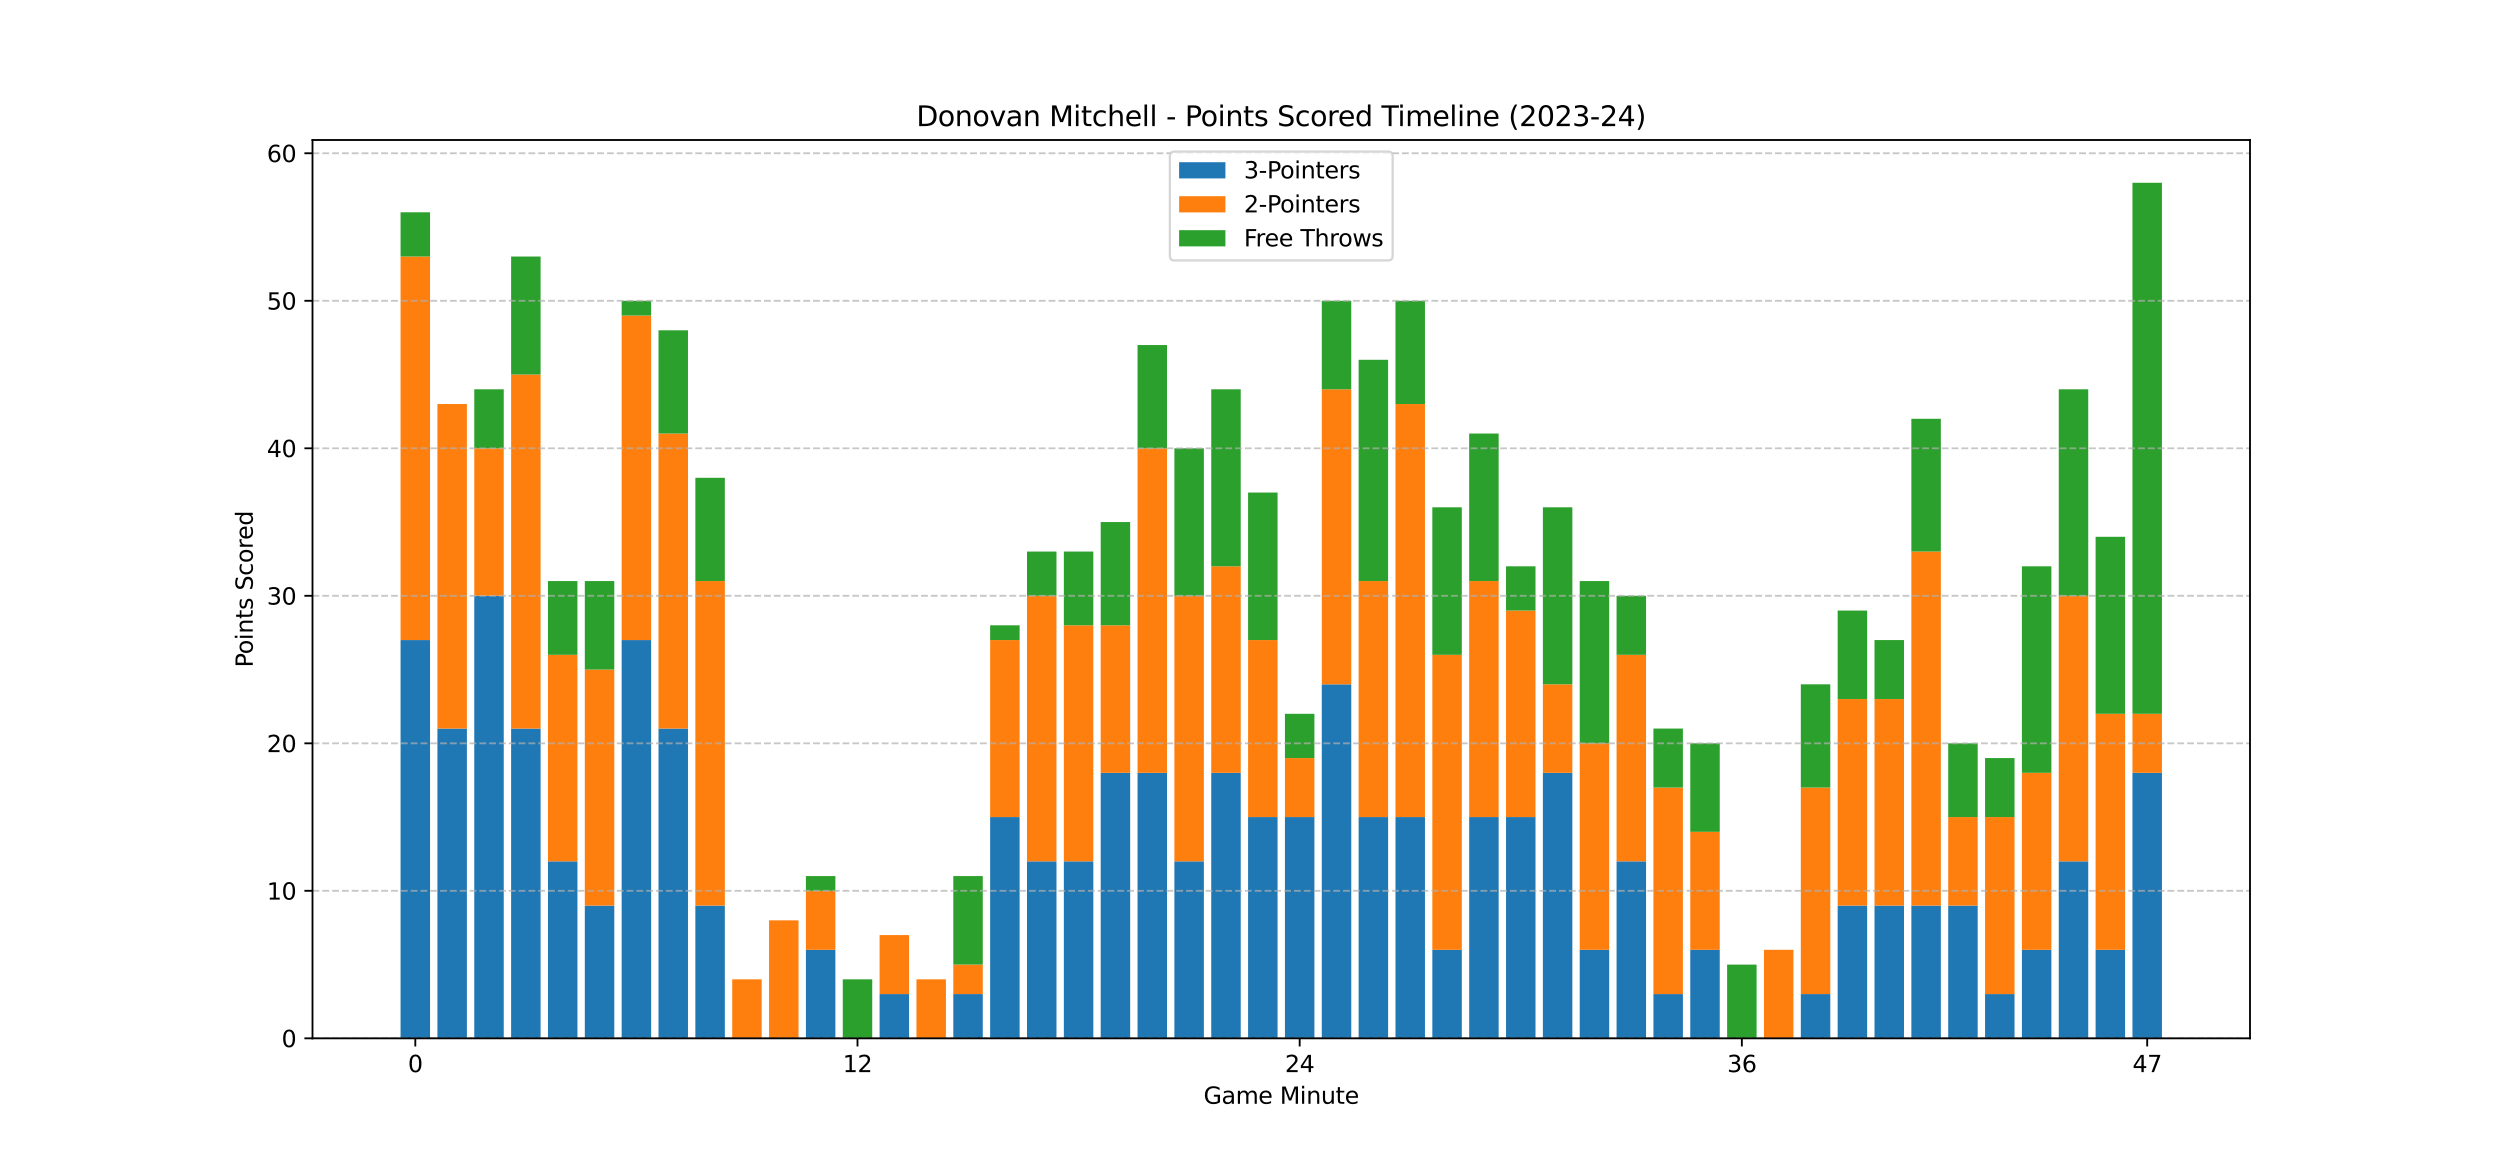 <?xml version="1.0" encoding="utf-8" standalone="no"?>
<!DOCTYPE svg PUBLIC "-//W3C//DTD SVG 1.1//EN"
  "http://www.w3.org/Graphics/SVG/1.1/DTD/svg11.dtd">
<svg xmlns:xlink="http://www.w3.org/1999/xlink" width="1080pt" height="504pt" viewBox="0 0 1080 504" xmlns="http://www.w3.org/2000/svg" version="1.1">
 <defs>
  <style type="text/css">*{stroke-linejoin: round; stroke-linecap: butt}</style>
 </defs>
 <g id="figure_1">
  <g id="patch_1">
   <path d="M 0 504 
L 1080 504 
L 1080 0 
L 0 0 
z
" style="fill: #ffffff"/>
  </g>
  <g id="axes_1">
   <g id="patch_2">
    <path d="M 135 448.56 
L 972 448.56 
L 972 60.48 
L 135 60.48 
z
" style="fill: #ffffff"/>
   </g>
   <g id="patch_3">
    <path d="M 173.045 448.56 
L 185.78 448.56 
L 185.78 276.505 
L 173.045 276.505 
z
" clip-path="url(#p6c006fe35d)" style="fill: #1f77b4"/>
   </g>
   <g id="patch_4">
    <path d="M 188.964 448.56 
L 201.699 448.56 
L 201.699 314.739 
L 188.964 314.739 
z
" clip-path="url(#p6c006fe35d)" style="fill: #1f77b4"/>
   </g>
   <g id="patch_5">
    <path d="M 204.883 448.56 
L 217.618 448.56 
L 217.618 257.388 
L 204.883 257.388 
z
" clip-path="url(#p6c006fe35d)" style="fill: #1f77b4"/>
   </g>
   <g id="patch_6">
    <path d="M 220.801 448.56 
L 233.536 448.56 
L 233.536 314.739 
L 220.801 314.739 
z
" clip-path="url(#p6c006fe35d)" style="fill: #1f77b4"/>
   </g>
   <g id="patch_7">
    <path d="M 236.72 448.56 
L 249.455 448.56 
L 249.455 372.091 
L 236.72 372.091 
z
" clip-path="url(#p6c006fe35d)" style="fill: #1f77b4"/>
   </g>
   <g id="patch_8">
    <path d="M 252.638 448.56 
L 265.373 448.56 
L 265.373 391.208 
L 252.638 391.208 
z
" clip-path="url(#p6c006fe35d)" style="fill: #1f77b4"/>
   </g>
   <g id="patch_9">
    <path d="M 268.557 448.56 
L 281.292 448.56 
L 281.292 276.505 
L 268.557 276.505 
z
" clip-path="url(#p6c006fe35d)" style="fill: #1f77b4"/>
   </g>
   <g id="patch_10">
    <path d="M 284.476 448.56 
L 297.211 448.56 
L 297.211 314.739 
L 284.476 314.739 
z
" clip-path="url(#p6c006fe35d)" style="fill: #1f77b4"/>
   </g>
   <g id="patch_11">
    <path d="M 300.394 448.56 
L 313.129 448.56 
L 313.129 391.208 
L 300.394 391.208 
z
" clip-path="url(#p6c006fe35d)" style="fill: #1f77b4"/>
   </g>
   <g id="patch_12">
    <path d="M 316.313 448.56 
L 329.048 448.56 
L 329.048 448.56 
L 316.313 448.56 
z
" clip-path="url(#p6c006fe35d)" style="fill: #1f77b4"/>
   </g>
   <g id="patch_13">
    <path d="M 332.231 448.56 
L 344.966 448.56 
L 344.966 448.56 
L 332.231 448.56 
z
" clip-path="url(#p6c006fe35d)" style="fill: #1f77b4"/>
   </g>
   <g id="patch_14">
    <path d="M 348.15 448.56 
L 360.885 448.56 
L 360.885 410.326 
L 348.15 410.326 
z
" clip-path="url(#p6c006fe35d)" style="fill: #1f77b4"/>
   </g>
   <g id="patch_15">
    <path d="M 364.069 448.56 
L 376.804 448.56 
L 376.804 448.56 
L 364.069 448.56 
z
" clip-path="url(#p6c006fe35d)" style="fill: #1f77b4"/>
   </g>
   <g id="patch_16">
    <path d="M 379.987 448.56 
L 392.722 448.56 
L 392.722 429.443 
L 379.987 429.443 
z
" clip-path="url(#p6c006fe35d)" style="fill: #1f77b4"/>
   </g>
   <g id="patch_17">
    <path d="M 395.906 448.56 
L 408.641 448.56 
L 408.641 448.56 
L 395.906 448.56 
z
" clip-path="url(#p6c006fe35d)" style="fill: #1f77b4"/>
   </g>
   <g id="patch_18">
    <path d="M 411.824 448.56 
L 424.559 448.56 
L 424.559 429.443 
L 411.824 429.443 
z
" clip-path="url(#p6c006fe35d)" style="fill: #1f77b4"/>
   </g>
   <g id="patch_19">
    <path d="M 427.743 448.56 
L 440.478 448.56 
L 440.478 352.974 
L 427.743 352.974 
z
" clip-path="url(#p6c006fe35d)" style="fill: #1f77b4"/>
   </g>
   <g id="patch_20">
    <path d="M 443.662 448.56 
L 456.397 448.56 
L 456.397 372.091 
L 443.662 372.091 
z
" clip-path="url(#p6c006fe35d)" style="fill: #1f77b4"/>
   </g>
   <g id="patch_21">
    <path d="M 459.58 448.56 
L 472.315 448.56 
L 472.315 372.091 
L 459.58 372.091 
z
" clip-path="url(#p6c006fe35d)" style="fill: #1f77b4"/>
   </g>
   <g id="patch_22">
    <path d="M 475.499 448.56 
L 488.234 448.56 
L 488.234 333.857 
L 475.499 333.857 
z
" clip-path="url(#p6c006fe35d)" style="fill: #1f77b4"/>
   </g>
   <g id="patch_23">
    <path d="M 491.417 448.56 
L 504.152 448.56 
L 504.152 333.857 
L 491.417 333.857 
z
" clip-path="url(#p6c006fe35d)" style="fill: #1f77b4"/>
   </g>
   <g id="patch_24">
    <path d="M 507.336 448.56 
L 520.071 448.56 
L 520.071 372.091 
L 507.336 372.091 
z
" clip-path="url(#p6c006fe35d)" style="fill: #1f77b4"/>
   </g>
   <g id="patch_25">
    <path d="M 523.255 448.56 
L 535.99 448.56 
L 535.99 333.857 
L 523.255 333.857 
z
" clip-path="url(#p6c006fe35d)" style="fill: #1f77b4"/>
   </g>
   <g id="patch_26">
    <path d="M 539.173 448.56 
L 551.908 448.56 
L 551.908 352.974 
L 539.173 352.974 
z
" clip-path="url(#p6c006fe35d)" style="fill: #1f77b4"/>
   </g>
   <g id="patch_27">
    <path d="M 555.092 448.56 
L 567.827 448.56 
L 567.827 352.974 
L 555.092 352.974 
z
" clip-path="url(#p6c006fe35d)" style="fill: #1f77b4"/>
   </g>
   <g id="patch_28">
    <path d="M 571.01 448.56 
L 583.745 448.56 
L 583.745 295.622 
L 571.01 295.622 
z
" clip-path="url(#p6c006fe35d)" style="fill: #1f77b4"/>
   </g>
   <g id="patch_29">
    <path d="M 586.929 448.56 
L 599.664 448.56 
L 599.664 352.974 
L 586.929 352.974 
z
" clip-path="url(#p6c006fe35d)" style="fill: #1f77b4"/>
   </g>
   <g id="patch_30">
    <path d="M 602.848 448.56 
L 615.583 448.56 
L 615.583 352.974 
L 602.848 352.974 
z
" clip-path="url(#p6c006fe35d)" style="fill: #1f77b4"/>
   </g>
   <g id="patch_31">
    <path d="M 618.766 448.56 
L 631.501 448.56 
L 631.501 410.326 
L 618.766 410.326 
z
" clip-path="url(#p6c006fe35d)" style="fill: #1f77b4"/>
   </g>
   <g id="patch_32">
    <path d="M 634.685 448.56 
L 647.42 448.56 
L 647.42 352.974 
L 634.685 352.974 
z
" clip-path="url(#p6c006fe35d)" style="fill: #1f77b4"/>
   </g>
   <g id="patch_33">
    <path d="M 650.603 448.56 
L 663.338 448.56 
L 663.338 352.974 
L 650.603 352.974 
z
" clip-path="url(#p6c006fe35d)" style="fill: #1f77b4"/>
   </g>
   <g id="patch_34">
    <path d="M 666.522 448.56 
L 679.257 448.56 
L 679.257 333.857 
L 666.522 333.857 
z
" clip-path="url(#p6c006fe35d)" style="fill: #1f77b4"/>
   </g>
   <g id="patch_35">
    <path d="M 682.441 448.56 
L 695.176 448.56 
L 695.176 410.326 
L 682.441 410.326 
z
" clip-path="url(#p6c006fe35d)" style="fill: #1f77b4"/>
   </g>
   <g id="patch_36">
    <path d="M 698.359 448.56 
L 711.094 448.56 
L 711.094 372.091 
L 698.359 372.091 
z
" clip-path="url(#p6c006fe35d)" style="fill: #1f77b4"/>
   </g>
   <g id="patch_37">
    <path d="M 714.278 448.56 
L 727.013 448.56 
L 727.013 429.443 
L 714.278 429.443 
z
" clip-path="url(#p6c006fe35d)" style="fill: #1f77b4"/>
   </g>
   <g id="patch_38">
    <path d="M 730.196 448.56 
L 742.931 448.56 
L 742.931 410.326 
L 730.196 410.326 
z
" clip-path="url(#p6c006fe35d)" style="fill: #1f77b4"/>
   </g>
   <g id="patch_39">
    <path d="M 746.115 448.56 
L 758.85 448.56 
L 758.85 448.56 
L 746.115 448.56 
z
" clip-path="url(#p6c006fe35d)" style="fill: #1f77b4"/>
   </g>
   <g id="patch_40">
    <path d="M 762.034 448.56 
L 774.769 448.56 
L 774.769 448.56 
L 762.034 448.56 
z
" clip-path="url(#p6c006fe35d)" style="fill: #1f77b4"/>
   </g>
   <g id="patch_41">
    <path d="M 777.952 448.56 
L 790.687 448.56 
L 790.687 429.443 
L 777.952 429.443 
z
" clip-path="url(#p6c006fe35d)" style="fill: #1f77b4"/>
   </g>
   <g id="patch_42">
    <path d="M 793.871 448.56 
L 806.606 448.56 
L 806.606 391.208 
L 793.871 391.208 
z
" clip-path="url(#p6c006fe35d)" style="fill: #1f77b4"/>
   </g>
   <g id="patch_43">
    <path d="M 809.789 448.56 
L 822.524 448.56 
L 822.524 391.208 
L 809.789 391.208 
z
" clip-path="url(#p6c006fe35d)" style="fill: #1f77b4"/>
   </g>
   <g id="patch_44">
    <path d="M 825.708 448.56 
L 838.443 448.56 
L 838.443 391.208 
L 825.708 391.208 
z
" clip-path="url(#p6c006fe35d)" style="fill: #1f77b4"/>
   </g>
   <g id="patch_45">
    <path d="M 841.627 448.56 
L 854.362 448.56 
L 854.362 391.208 
L 841.627 391.208 
z
" clip-path="url(#p6c006fe35d)" style="fill: #1f77b4"/>
   </g>
   <g id="patch_46">
    <path d="M 857.545 448.56 
L 870.28 448.56 
L 870.28 429.443 
L 857.545 429.443 
z
" clip-path="url(#p6c006fe35d)" style="fill: #1f77b4"/>
   </g>
   <g id="patch_47">
    <path d="M 873.464 448.56 
L 886.199 448.56 
L 886.199 410.326 
L 873.464 410.326 
z
" clip-path="url(#p6c006fe35d)" style="fill: #1f77b4"/>
   </g>
   <g id="patch_48">
    <path d="M 889.382 448.56 
L 902.117 448.56 
L 902.117 372.091 
L 889.382 372.091 
z
" clip-path="url(#p6c006fe35d)" style="fill: #1f77b4"/>
   </g>
   <g id="patch_49">
    <path d="M 905.301 448.56 
L 918.036 448.56 
L 918.036 410.326 
L 905.301 410.326 
z
" clip-path="url(#p6c006fe35d)" style="fill: #1f77b4"/>
   </g>
   <g id="patch_50">
    <path d="M 921.22 448.56 
L 933.955 448.56 
L 933.955 333.857 
L 921.22 333.857 
z
" clip-path="url(#p6c006fe35d)" style="fill: #1f77b4"/>
   </g>
   <g id="patch_51">
    <path d="M 173.045 276.505 
L 185.78 276.505 
L 185.78 110.822 
L 173.045 110.822 
z
" clip-path="url(#p6c006fe35d)" style="fill: #ff7f0e"/>
   </g>
   <g id="patch_52">
    <path d="M 188.964 314.739 
L 201.699 314.739 
L 201.699 174.546 
L 188.964 174.546 
z
" clip-path="url(#p6c006fe35d)" style="fill: #ff7f0e"/>
   </g>
   <g id="patch_53">
    <path d="M 204.883 257.388 
L 217.618 257.388 
L 217.618 193.663 
L 204.883 193.663 
z
" clip-path="url(#p6c006fe35d)" style="fill: #ff7f0e"/>
   </g>
   <g id="patch_54">
    <path d="M 220.801 314.739 
L 233.536 314.739 
L 233.536 161.801 
L 220.801 161.801 
z
" clip-path="url(#p6c006fe35d)" style="fill: #ff7f0e"/>
   </g>
   <g id="patch_55">
    <path d="M 236.72 372.091 
L 249.455 372.091 
L 249.455 282.877 
L 236.72 282.877 
z
" clip-path="url(#p6c006fe35d)" style="fill: #ff7f0e"/>
   </g>
   <g id="patch_56">
    <path d="M 252.638 391.208 
L 265.373 391.208 
L 265.373 289.25 
L 252.638 289.25 
z
" clip-path="url(#p6c006fe35d)" style="fill: #ff7f0e"/>
   </g>
   <g id="patch_57">
    <path d="M 268.557 276.505 
L 281.292 276.505 
L 281.292 136.312 
L 268.557 136.312 
z
" clip-path="url(#p6c006fe35d)" style="fill: #ff7f0e"/>
   </g>
   <g id="patch_58">
    <path d="M 284.476 314.739 
L 297.211 314.739 
L 297.211 187.291 
L 284.476 187.291 
z
" clip-path="url(#p6c006fe35d)" style="fill: #ff7f0e"/>
   </g>
   <g id="patch_59">
    <path d="M 300.394 391.208 
L 313.129 391.208 
L 313.129 251.015 
L 300.394 251.015 
z
" clip-path="url(#p6c006fe35d)" style="fill: #ff7f0e"/>
   </g>
   <g id="patch_60">
    <path d="M 316.313 448.56 
L 329.048 448.56 
L 329.048 423.07 
L 316.313 423.07 
z
" clip-path="url(#p6c006fe35d)" style="fill: #ff7f0e"/>
   </g>
   <g id="patch_61">
    <path d="M 332.231 448.56 
L 344.966 448.56 
L 344.966 397.581 
L 332.231 397.581 
z
" clip-path="url(#p6c006fe35d)" style="fill: #ff7f0e"/>
   </g>
   <g id="patch_62">
    <path d="M 348.15 410.326 
L 360.885 410.326 
L 360.885 384.836 
L 348.15 384.836 
z
" clip-path="url(#p6c006fe35d)" style="fill: #ff7f0e"/>
   </g>
   <g id="patch_63">
    <path d="M 364.069 448.56 
L 376.804 448.56 
L 376.804 448.56 
L 364.069 448.56 
z
" clip-path="url(#p6c006fe35d)" style="fill: #ff7f0e"/>
   </g>
   <g id="patch_64">
    <path d="M 379.987 429.443 
L 392.722 429.443 
L 392.722 403.953 
L 379.987 403.953 
z
" clip-path="url(#p6c006fe35d)" style="fill: #ff7f0e"/>
   </g>
   <g id="patch_65">
    <path d="M 395.906 448.56 
L 408.641 448.56 
L 408.641 423.07 
L 395.906 423.07 
z
" clip-path="url(#p6c006fe35d)" style="fill: #ff7f0e"/>
   </g>
   <g id="patch_66">
    <path d="M 411.824 429.443 
L 424.559 429.443 
L 424.559 416.698 
L 411.824 416.698 
z
" clip-path="url(#p6c006fe35d)" style="fill: #ff7f0e"/>
   </g>
   <g id="patch_67">
    <path d="M 427.743 352.974 
L 440.478 352.974 
L 440.478 276.505 
L 427.743 276.505 
z
" clip-path="url(#p6c006fe35d)" style="fill: #ff7f0e"/>
   </g>
   <g id="patch_68">
    <path d="M 443.662 372.091 
L 456.397 372.091 
L 456.397 257.388 
L 443.662 257.388 
z
" clip-path="url(#p6c006fe35d)" style="fill: #ff7f0e"/>
   </g>
   <g id="patch_69">
    <path d="M 459.58 372.091 
L 472.315 372.091 
L 472.315 270.132 
L 459.58 270.132 
z
" clip-path="url(#p6c006fe35d)" style="fill: #ff7f0e"/>
   </g>
   <g id="patch_70">
    <path d="M 475.499 333.857 
L 488.234 333.857 
L 488.234 270.132 
L 475.499 270.132 
z
" clip-path="url(#p6c006fe35d)" style="fill: #ff7f0e"/>
   </g>
   <g id="patch_71">
    <path d="M 491.417 333.857 
L 504.152 333.857 
L 504.152 193.663 
L 491.417 193.663 
z
" clip-path="url(#p6c006fe35d)" style="fill: #ff7f0e"/>
   </g>
   <g id="patch_72">
    <path d="M 507.336 372.091 
L 520.071 372.091 
L 520.071 257.388 
L 507.336 257.388 
z
" clip-path="url(#p6c006fe35d)" style="fill: #ff7f0e"/>
   </g>
   <g id="patch_73">
    <path d="M 523.255 333.857 
L 535.99 333.857 
L 535.99 244.643 
L 523.255 244.643 
z
" clip-path="url(#p6c006fe35d)" style="fill: #ff7f0e"/>
   </g>
   <g id="patch_74">
    <path d="M 539.173 352.974 
L 551.908 352.974 
L 551.908 276.505 
L 539.173 276.505 
z
" clip-path="url(#p6c006fe35d)" style="fill: #ff7f0e"/>
   </g>
   <g id="patch_75">
    <path d="M 555.092 352.974 
L 567.827 352.974 
L 567.827 327.484 
L 555.092 327.484 
z
" clip-path="url(#p6c006fe35d)" style="fill: #ff7f0e"/>
   </g>
   <g id="patch_76">
    <path d="M 571.01 295.622 
L 583.745 295.622 
L 583.745 168.174 
L 571.01 168.174 
z
" clip-path="url(#p6c006fe35d)" style="fill: #ff7f0e"/>
   </g>
   <g id="patch_77">
    <path d="M 586.929 352.974 
L 599.664 352.974 
L 599.664 251.015 
L 586.929 251.015 
z
" clip-path="url(#p6c006fe35d)" style="fill: #ff7f0e"/>
   </g>
   <g id="patch_78">
    <path d="M 602.848 352.974 
L 615.583 352.974 
L 615.583 174.546 
L 602.848 174.546 
z
" clip-path="url(#p6c006fe35d)" style="fill: #ff7f0e"/>
   </g>
   <g id="patch_79">
    <path d="M 618.766 410.326 
L 631.501 410.326 
L 631.501 282.877 
L 618.766 282.877 
z
" clip-path="url(#p6c006fe35d)" style="fill: #ff7f0e"/>
   </g>
   <g id="patch_80">
    <path d="M 634.685 352.974 
L 647.42 352.974 
L 647.42 251.015 
L 634.685 251.015 
z
" clip-path="url(#p6c006fe35d)" style="fill: #ff7f0e"/>
   </g>
   <g id="patch_81">
    <path d="M 650.603 352.974 
L 663.338 352.974 
L 663.338 263.76 
L 650.603 263.76 
z
" clip-path="url(#p6c006fe35d)" style="fill: #ff7f0e"/>
   </g>
   <g id="patch_82">
    <path d="M 666.522 333.857 
L 679.257 333.857 
L 679.257 295.622 
L 666.522 295.622 
z
" clip-path="url(#p6c006fe35d)" style="fill: #ff7f0e"/>
   </g>
   <g id="patch_83">
    <path d="M 682.441 410.326 
L 695.176 410.326 
L 695.176 321.112 
L 682.441 321.112 
z
" clip-path="url(#p6c006fe35d)" style="fill: #ff7f0e"/>
   </g>
   <g id="patch_84">
    <path d="M 698.359 372.091 
L 711.094 372.091 
L 711.094 282.877 
L 698.359 282.877 
z
" clip-path="url(#p6c006fe35d)" style="fill: #ff7f0e"/>
   </g>
   <g id="patch_85">
    <path d="M 714.278 429.443 
L 727.013 429.443 
L 727.013 340.229 
L 714.278 340.229 
z
" clip-path="url(#p6c006fe35d)" style="fill: #ff7f0e"/>
   </g>
   <g id="patch_86">
    <path d="M 730.196 410.326 
L 742.931 410.326 
L 742.931 359.346 
L 730.196 359.346 
z
" clip-path="url(#p6c006fe35d)" style="fill: #ff7f0e"/>
   </g>
   <g id="patch_87">
    <path d="M 746.115 448.56 
L 758.85 448.56 
L 758.85 448.56 
L 746.115 448.56 
z
" clip-path="url(#p6c006fe35d)" style="fill: #ff7f0e"/>
   </g>
   <g id="patch_88">
    <path d="M 762.034 448.56 
L 774.769 448.56 
L 774.769 410.326 
L 762.034 410.326 
z
" clip-path="url(#p6c006fe35d)" style="fill: #ff7f0e"/>
   </g>
   <g id="patch_89">
    <path d="M 777.952 429.443 
L 790.687 429.443 
L 790.687 340.229 
L 777.952 340.229 
z
" clip-path="url(#p6c006fe35d)" style="fill: #ff7f0e"/>
   </g>
   <g id="patch_90">
    <path d="M 793.871 391.208 
L 806.606 391.208 
L 806.606 301.994 
L 793.871 301.994 
z
" clip-path="url(#p6c006fe35d)" style="fill: #ff7f0e"/>
   </g>
   <g id="patch_91">
    <path d="M 809.789 391.208 
L 822.524 391.208 
L 822.524 301.994 
L 809.789 301.994 
z
" clip-path="url(#p6c006fe35d)" style="fill: #ff7f0e"/>
   </g>
   <g id="patch_92">
    <path d="M 825.708 391.208 
L 838.443 391.208 
L 838.443 238.27 
L 825.708 238.27 
z
" clip-path="url(#p6c006fe35d)" style="fill: #ff7f0e"/>
   </g>
   <g id="patch_93">
    <path d="M 841.627 391.208 
L 854.362 391.208 
L 854.362 352.974 
L 841.627 352.974 
z
" clip-path="url(#p6c006fe35d)" style="fill: #ff7f0e"/>
   </g>
   <g id="patch_94">
    <path d="M 857.545 429.443 
L 870.28 429.443 
L 870.28 352.974 
L 857.545 352.974 
z
" clip-path="url(#p6c006fe35d)" style="fill: #ff7f0e"/>
   </g>
   <g id="patch_95">
    <path d="M 873.464 410.326 
L 886.199 410.326 
L 886.199 333.857 
L 873.464 333.857 
z
" clip-path="url(#p6c006fe35d)" style="fill: #ff7f0e"/>
   </g>
   <g id="patch_96">
    <path d="M 889.382 372.091 
L 902.117 372.091 
L 902.117 257.388 
L 889.382 257.388 
z
" clip-path="url(#p6c006fe35d)" style="fill: #ff7f0e"/>
   </g>
   <g id="patch_97">
    <path d="M 905.301 410.326 
L 918.036 410.326 
L 918.036 308.367 
L 905.301 308.367 
z
" clip-path="url(#p6c006fe35d)" style="fill: #ff7f0e"/>
   </g>
   <g id="patch_98">
    <path d="M 921.22 333.857 
L 933.955 333.857 
L 933.955 308.367 
L 921.22 308.367 
z
" clip-path="url(#p6c006fe35d)" style="fill: #ff7f0e"/>
   </g>
   <g id="patch_99">
    <path d="M 173.045 110.822 
L 185.78 110.822 
L 185.78 91.705 
L 173.045 91.705 
z
" clip-path="url(#p6c006fe35d)" style="fill: #2ca02c"/>
   </g>
   <g id="patch_100">
    <path d="M 188.964 174.546 
L 201.699 174.546 
L 201.699 174.546 
L 188.964 174.546 
z
" clip-path="url(#p6c006fe35d)" style="fill: #2ca02c"/>
   </g>
   <g id="patch_101">
    <path d="M 204.883 193.663 
L 217.618 193.663 
L 217.618 168.174 
L 204.883 168.174 
z
" clip-path="url(#p6c006fe35d)" style="fill: #2ca02c"/>
   </g>
   <g id="patch_102">
    <path d="M 220.801 161.801 
L 233.536 161.801 
L 233.536 110.822 
L 220.801 110.822 
z
" clip-path="url(#p6c006fe35d)" style="fill: #2ca02c"/>
   </g>
   <g id="patch_103">
    <path d="M 236.72 282.877 
L 249.455 282.877 
L 249.455 251.015 
L 236.72 251.015 
z
" clip-path="url(#p6c006fe35d)" style="fill: #2ca02c"/>
   </g>
   <g id="patch_104">
    <path d="M 252.638 289.25 
L 265.373 289.25 
L 265.373 251.015 
L 252.638 251.015 
z
" clip-path="url(#p6c006fe35d)" style="fill: #2ca02c"/>
   </g>
   <g id="patch_105">
    <path d="M 268.557 136.312 
L 281.292 136.312 
L 281.292 129.939 
L 268.557 129.939 
z
" clip-path="url(#p6c006fe35d)" style="fill: #2ca02c"/>
   </g>
   <g id="patch_106">
    <path d="M 284.476 187.291 
L 297.211 187.291 
L 297.211 142.684 
L 284.476 142.684 
z
" clip-path="url(#p6c006fe35d)" style="fill: #2ca02c"/>
   </g>
   <g id="patch_107">
    <path d="M 300.394 251.015 
L 313.129 251.015 
L 313.129 206.408 
L 300.394 206.408 
z
" clip-path="url(#p6c006fe35d)" style="fill: #2ca02c"/>
   </g>
   <g id="patch_108">
    <path d="M 316.313 423.07 
L 329.048 423.07 
L 329.048 423.07 
L 316.313 423.07 
z
" clip-path="url(#p6c006fe35d)" style="fill: #2ca02c"/>
   </g>
   <g id="patch_109">
    <path d="M 332.231 397.581 
L 344.966 397.581 
L 344.966 397.581 
L 332.231 397.581 
z
" clip-path="url(#p6c006fe35d)" style="fill: #2ca02c"/>
   </g>
   <g id="patch_110">
    <path d="M 348.15 384.836 
L 360.885 384.836 
L 360.885 378.463 
L 348.15 378.463 
z
" clip-path="url(#p6c006fe35d)" style="fill: #2ca02c"/>
   </g>
   <g id="patch_111">
    <path d="M 364.069 448.56 
L 376.804 448.56 
L 376.804 423.07 
L 364.069 423.07 
z
" clip-path="url(#p6c006fe35d)" style="fill: #2ca02c"/>
   </g>
   <g id="patch_112">
    <path d="M 379.987 403.953 
L 392.722 403.953 
L 392.722 403.953 
L 379.987 403.953 
z
" clip-path="url(#p6c006fe35d)" style="fill: #2ca02c"/>
   </g>
   <g id="patch_113">
    <path d="M 395.906 423.07 
L 408.641 423.07 
L 408.641 423.07 
L 395.906 423.07 
z
" clip-path="url(#p6c006fe35d)" style="fill: #2ca02c"/>
   </g>
   <g id="patch_114">
    <path d="M 411.824 416.698 
L 424.559 416.698 
L 424.559 378.463 
L 411.824 378.463 
z
" clip-path="url(#p6c006fe35d)" style="fill: #2ca02c"/>
   </g>
   <g id="patch_115">
    <path d="M 427.743 276.505 
L 440.478 276.505 
L 440.478 270.132 
L 427.743 270.132 
z
" clip-path="url(#p6c006fe35d)" style="fill: #2ca02c"/>
   </g>
   <g id="patch_116">
    <path d="M 443.662 257.388 
L 456.397 257.388 
L 456.397 238.27 
L 443.662 238.27 
z
" clip-path="url(#p6c006fe35d)" style="fill: #2ca02c"/>
   </g>
   <g id="patch_117">
    <path d="M 459.58 270.132 
L 472.315 270.132 
L 472.315 238.27 
L 459.58 238.27 
z
" clip-path="url(#p6c006fe35d)" style="fill: #2ca02c"/>
   </g>
   <g id="patch_118">
    <path d="M 475.499 270.132 
L 488.234 270.132 
L 488.234 225.526 
L 475.499 225.526 
z
" clip-path="url(#p6c006fe35d)" style="fill: #2ca02c"/>
   </g>
   <g id="patch_119">
    <path d="M 491.417 193.663 
L 504.152 193.663 
L 504.152 149.057 
L 491.417 149.057 
z
" clip-path="url(#p6c006fe35d)" style="fill: #2ca02c"/>
   </g>
   <g id="patch_120">
    <path d="M 507.336 257.388 
L 520.071 257.388 
L 520.071 193.663 
L 507.336 193.663 
z
" clip-path="url(#p6c006fe35d)" style="fill: #2ca02c"/>
   </g>
   <g id="patch_121">
    <path d="M 523.255 244.643 
L 535.99 244.643 
L 535.99 168.174 
L 523.255 168.174 
z
" clip-path="url(#p6c006fe35d)" style="fill: #2ca02c"/>
   </g>
   <g id="patch_122">
    <path d="M 539.173 276.505 
L 551.908 276.505 
L 551.908 212.781 
L 539.173 212.781 
z
" clip-path="url(#p6c006fe35d)" style="fill: #2ca02c"/>
   </g>
   <g id="patch_123">
    <path d="M 555.092 327.484 
L 567.827 327.484 
L 567.827 308.367 
L 555.092 308.367 
z
" clip-path="url(#p6c006fe35d)" style="fill: #2ca02c"/>
   </g>
   <g id="patch_124">
    <path d="M 571.01 168.174 
L 583.745 168.174 
L 583.745 129.939 
L 571.01 129.939 
z
" clip-path="url(#p6c006fe35d)" style="fill: #2ca02c"/>
   </g>
   <g id="patch_125">
    <path d="M 586.929 251.015 
L 599.664 251.015 
L 599.664 155.429 
L 586.929 155.429 
z
" clip-path="url(#p6c006fe35d)" style="fill: #2ca02c"/>
   </g>
   <g id="patch_126">
    <path d="M 602.848 174.546 
L 615.583 174.546 
L 615.583 129.939 
L 602.848 129.939 
z
" clip-path="url(#p6c006fe35d)" style="fill: #2ca02c"/>
   </g>
   <g id="patch_127">
    <path d="M 618.766 282.877 
L 631.501 282.877 
L 631.501 219.153 
L 618.766 219.153 
z
" clip-path="url(#p6c006fe35d)" style="fill: #2ca02c"/>
   </g>
   <g id="patch_128">
    <path d="M 634.685 251.015 
L 647.42 251.015 
L 647.42 187.291 
L 634.685 187.291 
z
" clip-path="url(#p6c006fe35d)" style="fill: #2ca02c"/>
   </g>
   <g id="patch_129">
    <path d="M 650.603 263.76 
L 663.338 263.76 
L 663.338 244.643 
L 650.603 244.643 
z
" clip-path="url(#p6c006fe35d)" style="fill: #2ca02c"/>
   </g>
   <g id="patch_130">
    <path d="M 666.522 295.622 
L 679.257 295.622 
L 679.257 219.153 
L 666.522 219.153 
z
" clip-path="url(#p6c006fe35d)" style="fill: #2ca02c"/>
   </g>
   <g id="patch_131">
    <path d="M 682.441 321.112 
L 695.176 321.112 
L 695.176 251.015 
L 682.441 251.015 
z
" clip-path="url(#p6c006fe35d)" style="fill: #2ca02c"/>
   </g>
   <g id="patch_132">
    <path d="M 698.359 282.877 
L 711.094 282.877 
L 711.094 257.388 
L 698.359 257.388 
z
" clip-path="url(#p6c006fe35d)" style="fill: #2ca02c"/>
   </g>
   <g id="patch_133">
    <path d="M 714.278 340.229 
L 727.013 340.229 
L 727.013 314.739 
L 714.278 314.739 
z
" clip-path="url(#p6c006fe35d)" style="fill: #2ca02c"/>
   </g>
   <g id="patch_134">
    <path d="M 730.196 359.346 
L 742.931 359.346 
L 742.931 321.112 
L 730.196 321.112 
z
" clip-path="url(#p6c006fe35d)" style="fill: #2ca02c"/>
   </g>
   <g id="patch_135">
    <path d="M 746.115 448.56 
L 758.85 448.56 
L 758.85 416.698 
L 746.115 416.698 
z
" clip-path="url(#p6c006fe35d)" style="fill: #2ca02c"/>
   </g>
   <g id="patch_136">
    <path d="M 762.034 410.326 
L 774.769 410.326 
L 774.769 410.326 
L 762.034 410.326 
z
" clip-path="url(#p6c006fe35d)" style="fill: #2ca02c"/>
   </g>
   <g id="patch_137">
    <path d="M 777.952 340.229 
L 790.687 340.229 
L 790.687 295.622 
L 777.952 295.622 
z
" clip-path="url(#p6c006fe35d)" style="fill: #2ca02c"/>
   </g>
   <g id="patch_138">
    <path d="M 793.871 301.994 
L 806.606 301.994 
L 806.606 263.76 
L 793.871 263.76 
z
" clip-path="url(#p6c006fe35d)" style="fill: #2ca02c"/>
   </g>
   <g id="patch_139">
    <path d="M 809.789 301.994 
L 822.524 301.994 
L 822.524 276.505 
L 809.789 276.505 
z
" clip-path="url(#p6c006fe35d)" style="fill: #2ca02c"/>
   </g>
   <g id="patch_140">
    <path d="M 825.708 238.27 
L 838.443 238.27 
L 838.443 180.919 
L 825.708 180.919 
z
" clip-path="url(#p6c006fe35d)" style="fill: #2ca02c"/>
   </g>
   <g id="patch_141">
    <path d="M 841.627 352.974 
L 854.362 352.974 
L 854.362 321.112 
L 841.627 321.112 
z
" clip-path="url(#p6c006fe35d)" style="fill: #2ca02c"/>
   </g>
   <g id="patch_142">
    <path d="M 857.545 352.974 
L 870.28 352.974 
L 870.28 327.484 
L 857.545 327.484 
z
" clip-path="url(#p6c006fe35d)" style="fill: #2ca02c"/>
   </g>
   <g id="patch_143">
    <path d="M 873.464 333.857 
L 886.199 333.857 
L 886.199 244.643 
L 873.464 244.643 
z
" clip-path="url(#p6c006fe35d)" style="fill: #2ca02c"/>
   </g>
   <g id="patch_144">
    <path d="M 889.382 257.388 
L 902.117 257.388 
L 902.117 168.174 
L 889.382 168.174 
z
" clip-path="url(#p6c006fe35d)" style="fill: #2ca02c"/>
   </g>
   <g id="patch_145">
    <path d="M 905.301 308.367 
L 918.036 308.367 
L 918.036 231.898 
L 905.301 231.898 
z
" clip-path="url(#p6c006fe35d)" style="fill: #2ca02c"/>
   </g>
   <g id="patch_146">
    <path d="M 921.22 308.367 
L 933.955 308.367 
L 933.955 78.96 
L 921.22 78.96 
z
" clip-path="url(#p6c006fe35d)" style="fill: #2ca02c"/>
   </g>
   <g id="matplotlib.axis_1">
    <g id="xtick_1">
     <g id="line2d_1">
      <defs>
       <path id="ma89b6820f6" d="M 0 0 
L 0 3.5 
" style="stroke: #000000; stroke-width: 0.8"/>
      </defs>
      <g>
       <use xlink:href="#ma89b6820f6" x="179.413" y="448.56" style="stroke: #000000; stroke-width: 0.8"/>
      </g>
     </g>
     <g id="text_1">
      <!-- 0 -->
      <g transform="translate(176.232 463.158) scale(0.1 -0.1)">
       <defs>
        <path id="DejaVuSans-30" d="M 2034 4250 
Q 1547 4250 1301 3770 
Q 1056 3291 1056 2328 
Q 1056 1369 1301 889 
Q 1547 409 2034 409 
Q 2525 409 2770 889 
Q 3016 1369 3016 2328 
Q 3016 3291 2770 3770 
Q 2525 4250 2034 4250 
z
M 2034 4750 
Q 2819 4750 3233 4129 
Q 3647 3509 3647 2328 
Q 3647 1150 3233 529 
Q 2819 -91 2034 -91 
Q 1250 -91 836 529 
Q 422 1150 422 2328 
Q 422 3509 836 4129 
Q 1250 4750 2034 4750 
z
" transform="scale(0.016)"/>
       </defs>
       <use xlink:href="#DejaVuSans-30"/>
      </g>
     </g>
    </g>
    <g id="xtick_2">
     <g id="line2d_2">
      <g>
       <use xlink:href="#ma89b6820f6" x="370.436" y="448.56" style="stroke: #000000; stroke-width: 0.8"/>
      </g>
     </g>
     <g id="text_2">
      <!-- 12 -->
      <g transform="translate(364.074 463.158) scale(0.1 -0.1)">
       <defs>
        <path id="DejaVuSans-31" d="M 794 531 
L 1825 531 
L 1825 4091 
L 703 3866 
L 703 4441 
L 1819 4666 
L 2450 4666 
L 2450 531 
L 3481 531 
L 3481 0 
L 794 0 
L 794 531 
z
" transform="scale(0.016)"/>
        <path id="DejaVuSans-32" d="M 1228 531 
L 3431 531 
L 3431 0 
L 469 0 
L 469 531 
Q 828 903 1448 1529 
Q 2069 2156 2228 2338 
Q 2531 2678 2651 2914 
Q 2772 3150 2772 3378 
Q 2772 3750 2511 3984 
Q 2250 4219 1831 4219 
Q 1534 4219 1204 4116 
Q 875 4013 500 3803 
L 500 4441 
Q 881 4594 1212 4672 
Q 1544 4750 1819 4750 
Q 2544 4750 2975 4387 
Q 3406 4025 3406 3419 
Q 3406 3131 3298 2873 
Q 3191 2616 2906 2266 
Q 2828 2175 2409 1742 
Q 1991 1309 1228 531 
z
" transform="scale(0.016)"/>
       </defs>
       <use xlink:href="#DejaVuSans-31"/>
       <use xlink:href="#DejaVuSans-32" transform="translate(63.623 0)"/>
      </g>
     </g>
    </g>
    <g id="xtick_3">
     <g id="line2d_3">
      <g>
       <use xlink:href="#ma89b6820f6" x="561.459" y="448.56" style="stroke: #000000; stroke-width: 0.8"/>
      </g>
     </g>
     <g id="text_3">
      <!-- 24 -->
      <g transform="translate(555.097 463.158) scale(0.1 -0.1)">
       <defs>
        <path id="DejaVuSans-34" d="M 2419 4116 
L 825 1625 
L 2419 1625 
L 2419 4116 
z
M 2253 4666 
L 3047 4666 
L 3047 1625 
L 3713 1625 
L 3713 1100 
L 3047 1100 
L 3047 0 
L 2419 0 
L 2419 1100 
L 313 1100 
L 313 1709 
L 2253 4666 
z
" transform="scale(0.016)"/>
       </defs>
       <use xlink:href="#DejaVuSans-32"/>
       <use xlink:href="#DejaVuSans-34" transform="translate(63.623 0)"/>
      </g>
     </g>
    </g>
    <g id="xtick_4">
     <g id="line2d_4">
      <g>
       <use xlink:href="#ma89b6820f6" x="752.483" y="448.56" style="stroke: #000000; stroke-width: 0.8"/>
      </g>
     </g>
     <g id="text_4">
      <!-- 36 -->
      <g transform="translate(746.12 463.158) scale(0.1 -0.1)">
       <defs>
        <path id="DejaVuSans-33" d="M 2597 2516 
Q 3050 2419 3304 2112 
Q 3559 1806 3559 1356 
Q 3559 666 3084 287 
Q 2609 -91 1734 -91 
Q 1441 -91 1130 -33 
Q 819 25 488 141 
L 488 750 
Q 750 597 1062 519 
Q 1375 441 1716 441 
Q 2309 441 2620 675 
Q 2931 909 2931 1356 
Q 2931 1769 2642 2001 
Q 2353 2234 1838 2234 
L 1294 2234 
L 1294 2753 
L 1863 2753 
Q 2328 2753 2575 2939 
Q 2822 3125 2822 3475 
Q 2822 3834 2567 4026 
Q 2313 4219 1838 4219 
Q 1578 4219 1281 4162 
Q 984 4106 628 3988 
L 628 4550 
Q 988 4650 1302 4700 
Q 1616 4750 1894 4750 
Q 2613 4750 3031 4423 
Q 3450 4097 3450 3541 
Q 3450 3153 3228 2886 
Q 3006 2619 2597 2516 
z
" transform="scale(0.016)"/>
        <path id="DejaVuSans-36" d="M 2113 2584 
Q 1688 2584 1439 2293 
Q 1191 2003 1191 1497 
Q 1191 994 1439 701 
Q 1688 409 2113 409 
Q 2538 409 2786 701 
Q 3034 994 3034 1497 
Q 3034 2003 2786 2293 
Q 2538 2584 2113 2584 
z
M 3366 4563 
L 3366 3988 
Q 3128 4100 2886 4159 
Q 2644 4219 2406 4219 
Q 1781 4219 1451 3797 
Q 1122 3375 1075 2522 
Q 1259 2794 1537 2939 
Q 1816 3084 2150 3084 
Q 2853 3084 3261 2657 
Q 3669 2231 3669 1497 
Q 3669 778 3244 343 
Q 2819 -91 2113 -91 
Q 1303 -91 875 529 
Q 447 1150 447 2328 
Q 447 3434 972 4092 
Q 1497 4750 2381 4750 
Q 2619 4750 2861 4703 
Q 3103 4656 3366 4563 
z
" transform="scale(0.016)"/>
       </defs>
       <use xlink:href="#DejaVuSans-33"/>
       <use xlink:href="#DejaVuSans-36" transform="translate(63.623 0)"/>
      </g>
     </g>
    </g>
    <g id="xtick_5">
     <g id="line2d_5">
      <g>
       <use xlink:href="#ma89b6820f6" x="927.587" y="448.56" style="stroke: #000000; stroke-width: 0.8"/>
      </g>
     </g>
     <g id="text_5">
      <!-- 47 -->
      <g transform="translate(921.225 463.158) scale(0.1 -0.1)">
       <defs>
        <path id="DejaVuSans-37" d="M 525 4666 
L 3525 4666 
L 3525 4397 
L 1831 0 
L 1172 0 
L 2766 4134 
L 525 4134 
L 525 4666 
z
" transform="scale(0.016)"/>
       </defs>
       <use xlink:href="#DejaVuSans-34"/>
       <use xlink:href="#DejaVuSans-37" transform="translate(63.623 0)"/>
      </g>
     </g>
    </g>
    <g id="text_6">
     <!-- Game Minute -->
     <g transform="translate(519.948 476.837) scale(0.1 -0.1)">
      <defs>
       <path id="DejaVuSans-47" d="M 3809 666 
L 3809 1919 
L 2778 1919 
L 2778 2438 
L 4434 2438 
L 4434 434 
Q 4069 175 3628 42 
Q 3188 -91 2688 -91 
Q 1594 -91 976 548 
Q 359 1188 359 2328 
Q 359 3472 976 4111 
Q 1594 4750 2688 4750 
Q 3144 4750 3555 4637 
Q 3966 4525 4313 4306 
L 4313 3634 
Q 3963 3931 3569 4081 
Q 3175 4231 2741 4231 
Q 1884 4231 1454 3753 
Q 1025 3275 1025 2328 
Q 1025 1384 1454 906 
Q 1884 428 2741 428 
Q 3075 428 3337 486 
Q 3600 544 3809 666 
z
" transform="scale(0.016)"/>
       <path id="DejaVuSans-61" d="M 2194 1759 
Q 1497 1759 1228 1600 
Q 959 1441 959 1056 
Q 959 750 1161 570 
Q 1363 391 1709 391 
Q 2188 391 2477 730 
Q 2766 1069 2766 1631 
L 2766 1759 
L 2194 1759 
z
M 3341 1997 
L 3341 0 
L 2766 0 
L 2766 531 
Q 2569 213 2275 61 
Q 1981 -91 1556 -91 
Q 1019 -91 701 211 
Q 384 513 384 1019 
Q 384 1609 779 1909 
Q 1175 2209 1959 2209 
L 2766 2209 
L 2766 2266 
Q 2766 2663 2505 2880 
Q 2244 3097 1772 3097 
Q 1472 3097 1187 3025 
Q 903 2953 641 2809 
L 641 3341 
Q 956 3463 1253 3523 
Q 1550 3584 1831 3584 
Q 2591 3584 2966 3190 
Q 3341 2797 3341 1997 
z
" transform="scale(0.016)"/>
       <path id="DejaVuSans-6d" d="M 3328 2828 
Q 3544 3216 3844 3400 
Q 4144 3584 4550 3584 
Q 5097 3584 5394 3201 
Q 5691 2819 5691 2113 
L 5691 0 
L 5113 0 
L 5113 2094 
Q 5113 2597 4934 2840 
Q 4756 3084 4391 3084 
Q 3944 3084 3684 2787 
Q 3425 2491 3425 1978 
L 3425 0 
L 2847 0 
L 2847 2094 
Q 2847 2600 2669 2842 
Q 2491 3084 2119 3084 
Q 1678 3084 1418 2786 
Q 1159 2488 1159 1978 
L 1159 0 
L 581 0 
L 581 3500 
L 1159 3500 
L 1159 2956 
Q 1356 3278 1631 3431 
Q 1906 3584 2284 3584 
Q 2666 3584 2933 3390 
Q 3200 3197 3328 2828 
z
" transform="scale(0.016)"/>
       <path id="DejaVuSans-65" d="M 3597 1894 
L 3597 1613 
L 953 1613 
Q 991 1019 1311 708 
Q 1631 397 2203 397 
Q 2534 397 2845 478 
Q 3156 559 3463 722 
L 3463 178 
Q 3153 47 2828 -22 
Q 2503 -91 2169 -91 
Q 1331 -91 842 396 
Q 353 884 353 1716 
Q 353 2575 817 3079 
Q 1281 3584 2069 3584 
Q 2775 3584 3186 3129 
Q 3597 2675 3597 1894 
z
M 3022 2063 
Q 3016 2534 2758 2815 
Q 2500 3097 2075 3097 
Q 1594 3097 1305 2825 
Q 1016 2553 972 2059 
L 3022 2063 
z
" transform="scale(0.016)"/>
       <path id="DejaVuSans-20" transform="scale(0.016)"/>
       <path id="DejaVuSans-4d" d="M 628 4666 
L 1569 4666 
L 2759 1491 
L 3956 4666 
L 4897 4666 
L 4897 0 
L 4281 0 
L 4281 4097 
L 3078 897 
L 2444 897 
L 1241 4097 
L 1241 0 
L 628 0 
L 628 4666 
z
" transform="scale(0.016)"/>
       <path id="DejaVuSans-69" d="M 603 3500 
L 1178 3500 
L 1178 0 
L 603 0 
L 603 3500 
z
M 603 4863 
L 1178 4863 
L 1178 4134 
L 603 4134 
L 603 4863 
z
" transform="scale(0.016)"/>
       <path id="DejaVuSans-6e" d="M 3513 2113 
L 3513 0 
L 2938 0 
L 2938 2094 
Q 2938 2591 2744 2837 
Q 2550 3084 2163 3084 
Q 1697 3084 1428 2787 
Q 1159 2491 1159 1978 
L 1159 0 
L 581 0 
L 581 3500 
L 1159 3500 
L 1159 2956 
Q 1366 3272 1645 3428 
Q 1925 3584 2291 3584 
Q 2894 3584 3203 3211 
Q 3513 2838 3513 2113 
z
" transform="scale(0.016)"/>
       <path id="DejaVuSans-75" d="M 544 1381 
L 544 3500 
L 1119 3500 
L 1119 1403 
Q 1119 906 1312 657 
Q 1506 409 1894 409 
Q 2359 409 2629 706 
Q 2900 1003 2900 1516 
L 2900 3500 
L 3475 3500 
L 3475 0 
L 2900 0 
L 2900 538 
Q 2691 219 2414 64 
Q 2138 -91 1772 -91 
Q 1169 -91 856 284 
Q 544 659 544 1381 
z
M 1991 3584 
L 1991 3584 
z
" transform="scale(0.016)"/>
       <path id="DejaVuSans-74" d="M 1172 4494 
L 1172 3500 
L 2356 3500 
L 2356 3053 
L 1172 3053 
L 1172 1153 
Q 1172 725 1289 603 
Q 1406 481 1766 481 
L 2356 481 
L 2356 0 
L 1766 0 
Q 1100 0 847 248 
Q 594 497 594 1153 
L 594 3053 
L 172 3053 
L 172 3500 
L 594 3500 
L 594 4494 
L 1172 4494 
z
" transform="scale(0.016)"/>
      </defs>
      <use xlink:href="#DejaVuSans-47"/>
      <use xlink:href="#DejaVuSans-61" transform="translate(77.49 0)"/>
      <use xlink:href="#DejaVuSans-6d" transform="translate(138.77 0)"/>
      <use xlink:href="#DejaVuSans-65" transform="translate(236.182 0)"/>
      <use xlink:href="#DejaVuSans-20" transform="translate(297.705 0)"/>
      <use xlink:href="#DejaVuSans-4d" transform="translate(329.492 0)"/>
      <use xlink:href="#DejaVuSans-69" transform="translate(415.771 0)"/>
      <use xlink:href="#DejaVuSans-6e" transform="translate(443.555 0)"/>
      <use xlink:href="#DejaVuSans-75" transform="translate(506.934 0)"/>
      <use xlink:href="#DejaVuSans-74" transform="translate(570.312 0)"/>
      <use xlink:href="#DejaVuSans-65" transform="translate(609.521 0)"/>
     </g>
    </g>
   </g>
   <g id="matplotlib.axis_2">
    <g id="ytick_1">
     <g id="line2d_6">
      <path d="M 135 448.56 
L 972 448.56 
" clip-path="url(#p6c006fe35d)" style="fill: none; stroke-dasharray: 2.96,1.28; stroke-dashoffset: 0; stroke: #b0b0b0; stroke-opacity: 0.7; stroke-width: 0.8"/>
     </g>
     <g id="line2d_7">
      <defs>
       <path id="m19c98ac122" d="M 0 0 
L -3.5 0 
" style="stroke: #000000; stroke-width: 0.8"/>
      </defs>
      <g>
       <use xlink:href="#m19c98ac122" x="135" y="448.56" style="stroke: #000000; stroke-width: 0.8"/>
      </g>
     </g>
     <g id="text_7">
      <!-- 0 -->
      <g transform="translate(121.638 452.359) scale(0.1 -0.1)">
       <use xlink:href="#DejaVuSans-30"/>
      </g>
     </g>
    </g>
    <g id="ytick_2">
     <g id="line2d_8">
      <path d="M 135 384.836 
L 972 384.836 
" clip-path="url(#p6c006fe35d)" style="fill: none; stroke-dasharray: 2.96,1.28; stroke-dashoffset: 0; stroke: #b0b0b0; stroke-opacity: 0.7; stroke-width: 0.8"/>
     </g>
     <g id="line2d_9">
      <g>
       <use xlink:href="#m19c98ac122" x="135" y="384.836" style="stroke: #000000; stroke-width: 0.8"/>
      </g>
     </g>
     <g id="text_8">
      <!-- 10 -->
      <g transform="translate(115.275 388.635) scale(0.1 -0.1)">
       <use xlink:href="#DejaVuSans-31"/>
       <use xlink:href="#DejaVuSans-30" transform="translate(63.623 0)"/>
      </g>
     </g>
    </g>
    <g id="ytick_3">
     <g id="line2d_10">
      <path d="M 135 321.112 
L 972 321.112 
" clip-path="url(#p6c006fe35d)" style="fill: none; stroke-dasharray: 2.96,1.28; stroke-dashoffset: 0; stroke: #b0b0b0; stroke-opacity: 0.7; stroke-width: 0.8"/>
     </g>
     <g id="line2d_11">
      <g>
       <use xlink:href="#m19c98ac122" x="135" y="321.112" style="stroke: #000000; stroke-width: 0.8"/>
      </g>
     </g>
     <g id="text_9">
      <!-- 20 -->
      <g transform="translate(115.275 324.911) scale(0.1 -0.1)">
       <use xlink:href="#DejaVuSans-32"/>
       <use xlink:href="#DejaVuSans-30" transform="translate(63.623 0)"/>
      </g>
     </g>
    </g>
    <g id="ytick_4">
     <g id="line2d_12">
      <path d="M 135 257.388 
L 972 257.388 
" clip-path="url(#p6c006fe35d)" style="fill: none; stroke-dasharray: 2.96,1.28; stroke-dashoffset: 0; stroke: #b0b0b0; stroke-opacity: 0.7; stroke-width: 0.8"/>
     </g>
     <g id="line2d_13">
      <g>
       <use xlink:href="#m19c98ac122" x="135" y="257.388" style="stroke: #000000; stroke-width: 0.8"/>
      </g>
     </g>
     <g id="text_10">
      <!-- 30 -->
      <g transform="translate(115.275 261.187) scale(0.1 -0.1)">
       <use xlink:href="#DejaVuSans-33"/>
       <use xlink:href="#DejaVuSans-30" transform="translate(63.623 0)"/>
      </g>
     </g>
    </g>
    <g id="ytick_5">
     <g id="line2d_14">
      <path d="M 135 193.663 
L 972 193.663 
" clip-path="url(#p6c006fe35d)" style="fill: none; stroke-dasharray: 2.96,1.28; stroke-dashoffset: 0; stroke: #b0b0b0; stroke-opacity: 0.7; stroke-width: 0.8"/>
     </g>
     <g id="line2d_15">
      <g>
       <use xlink:href="#m19c98ac122" x="135" y="193.663" style="stroke: #000000; stroke-width: 0.8"/>
      </g>
     </g>
     <g id="text_11">
      <!-- 40 -->
      <g transform="translate(115.275 197.463) scale(0.1 -0.1)">
       <use xlink:href="#DejaVuSans-34"/>
       <use xlink:href="#DejaVuSans-30" transform="translate(63.623 0)"/>
      </g>
     </g>
    </g>
    <g id="ytick_6">
     <g id="line2d_16">
      <path d="M 135 129.939 
L 972 129.939 
" clip-path="url(#p6c006fe35d)" style="fill: none; stroke-dasharray: 2.96,1.28; stroke-dashoffset: 0; stroke: #b0b0b0; stroke-opacity: 0.7; stroke-width: 0.8"/>
     </g>
     <g id="line2d_17">
      <g>
       <use xlink:href="#m19c98ac122" x="135" y="129.939" style="stroke: #000000; stroke-width: 0.8"/>
      </g>
     </g>
     <g id="text_12">
      <!-- 50 -->
      <g transform="translate(115.275 133.739) scale(0.1 -0.1)">
       <defs>
        <path id="DejaVuSans-35" d="M 691 4666 
L 3169 4666 
L 3169 4134 
L 1269 4134 
L 1269 2991 
Q 1406 3038 1543 3061 
Q 1681 3084 1819 3084 
Q 2600 3084 3056 2656 
Q 3513 2228 3513 1497 
Q 3513 744 3044 326 
Q 2575 -91 1722 -91 
Q 1428 -91 1123 -41 
Q 819 9 494 109 
L 494 744 
Q 775 591 1075 516 
Q 1375 441 1709 441 
Q 2250 441 2565 725 
Q 2881 1009 2881 1497 
Q 2881 1984 2565 2268 
Q 2250 2553 1709 2553 
Q 1456 2553 1204 2497 
Q 953 2441 691 2322 
L 691 4666 
z
" transform="scale(0.016)"/>
       </defs>
       <use xlink:href="#DejaVuSans-35"/>
       <use xlink:href="#DejaVuSans-30" transform="translate(63.623 0)"/>
      </g>
     </g>
    </g>
    <g id="ytick_7">
     <g id="line2d_18">
      <path d="M 135 66.215 
L 972 66.215 
" clip-path="url(#p6c006fe35d)" style="fill: none; stroke-dasharray: 2.96,1.28; stroke-dashoffset: 0; stroke: #b0b0b0; stroke-opacity: 0.7; stroke-width: 0.8"/>
     </g>
     <g id="line2d_19">
      <g>
       <use xlink:href="#m19c98ac122" x="135" y="66.215" style="stroke: #000000; stroke-width: 0.8"/>
      </g>
     </g>
     <g id="text_13">
      <!-- 60 -->
      <g transform="translate(115.275 70.014) scale(0.1 -0.1)">
       <use xlink:href="#DejaVuSans-36"/>
       <use xlink:href="#DejaVuSans-30" transform="translate(63.623 0)"/>
      </g>
     </g>
    </g>
    <g id="text_14">
     <!-- Points Scored -->
     <g transform="translate(109.195 288.301) rotate(-90) scale(0.1 -0.1)">
      <defs>
       <path id="DejaVuSans-50" d="M 1259 4147 
L 1259 2394 
L 2053 2394 
Q 2494 2394 2734 2622 
Q 2975 2850 2975 3272 
Q 2975 3691 2734 3919 
Q 2494 4147 2053 4147 
L 1259 4147 
z
M 628 4666 
L 2053 4666 
Q 2838 4666 3239 4311 
Q 3641 3956 3641 3272 
Q 3641 2581 3239 2228 
Q 2838 1875 2053 1875 
L 1259 1875 
L 1259 0 
L 628 0 
L 628 4666 
z
" transform="scale(0.016)"/>
       <path id="DejaVuSans-6f" d="M 1959 3097 
Q 1497 3097 1228 2736 
Q 959 2375 959 1747 
Q 959 1119 1226 758 
Q 1494 397 1959 397 
Q 2419 397 2687 759 
Q 2956 1122 2956 1747 
Q 2956 2369 2687 2733 
Q 2419 3097 1959 3097 
z
M 1959 3584 
Q 2709 3584 3137 3096 
Q 3566 2609 3566 1747 
Q 3566 888 3137 398 
Q 2709 -91 1959 -91 
Q 1206 -91 779 398 
Q 353 888 353 1747 
Q 353 2609 779 3096 
Q 1206 3584 1959 3584 
z
" transform="scale(0.016)"/>
       <path id="DejaVuSans-73" d="M 2834 3397 
L 2834 2853 
Q 2591 2978 2328 3040 
Q 2066 3103 1784 3103 
Q 1356 3103 1142 2972 
Q 928 2841 928 2578 
Q 928 2378 1081 2264 
Q 1234 2150 1697 2047 
L 1894 2003 
Q 2506 1872 2764 1633 
Q 3022 1394 3022 966 
Q 3022 478 2636 193 
Q 2250 -91 1575 -91 
Q 1294 -91 989 -36 
Q 684 19 347 128 
L 347 722 
Q 666 556 975 473 
Q 1284 391 1588 391 
Q 1994 391 2212 530 
Q 2431 669 2431 922 
Q 2431 1156 2273 1281 
Q 2116 1406 1581 1522 
L 1381 1569 
Q 847 1681 609 1914 
Q 372 2147 372 2553 
Q 372 3047 722 3315 
Q 1072 3584 1716 3584 
Q 2034 3584 2315 3537 
Q 2597 3491 2834 3397 
z
" transform="scale(0.016)"/>
       <path id="DejaVuSans-53" d="M 3425 4513 
L 3425 3897 
Q 3066 4069 2747 4153 
Q 2428 4238 2131 4238 
Q 1616 4238 1336 4038 
Q 1056 3838 1056 3469 
Q 1056 3159 1242 3001 
Q 1428 2844 1947 2747 
L 2328 2669 
Q 3034 2534 3370 2195 
Q 3706 1856 3706 1288 
Q 3706 609 3251 259 
Q 2797 -91 1919 -91 
Q 1588 -91 1214 -16 
Q 841 59 441 206 
L 441 856 
Q 825 641 1194 531 
Q 1563 422 1919 422 
Q 2459 422 2753 634 
Q 3047 847 3047 1241 
Q 3047 1584 2836 1778 
Q 2625 1972 2144 2069 
L 1759 2144 
Q 1053 2284 737 2584 
Q 422 2884 422 3419 
Q 422 4038 858 4394 
Q 1294 4750 2059 4750 
Q 2388 4750 2728 4690 
Q 3069 4631 3425 4513 
z
" transform="scale(0.016)"/>
       <path id="DejaVuSans-63" d="M 3122 3366 
L 3122 2828 
Q 2878 2963 2633 3030 
Q 2388 3097 2138 3097 
Q 1578 3097 1268 2742 
Q 959 2388 959 1747 
Q 959 1106 1268 751 
Q 1578 397 2138 397 
Q 2388 397 2633 464 
Q 2878 531 3122 666 
L 3122 134 
Q 2881 22 2623 -34 
Q 2366 -91 2075 -91 
Q 1284 -91 818 406 
Q 353 903 353 1747 
Q 353 2603 823 3093 
Q 1294 3584 2113 3584 
Q 2378 3584 2631 3529 
Q 2884 3475 3122 3366 
z
" transform="scale(0.016)"/>
       <path id="DejaVuSans-72" d="M 2631 2963 
Q 2534 3019 2420 3045 
Q 2306 3072 2169 3072 
Q 1681 3072 1420 2755 
Q 1159 2438 1159 1844 
L 1159 0 
L 581 0 
L 581 3500 
L 1159 3500 
L 1159 2956 
Q 1341 3275 1631 3429 
Q 1922 3584 2338 3584 
Q 2397 3584 2469 3576 
Q 2541 3569 2628 3553 
L 2631 2963 
z
" transform="scale(0.016)"/>
       <path id="DejaVuSans-64" d="M 2906 2969 
L 2906 4863 
L 3481 4863 
L 3481 0 
L 2906 0 
L 2906 525 
Q 2725 213 2448 61 
Q 2172 -91 1784 -91 
Q 1150 -91 751 415 
Q 353 922 353 1747 
Q 353 2572 751 3078 
Q 1150 3584 1784 3584 
Q 2172 3584 2448 3432 
Q 2725 3281 2906 2969 
z
M 947 1747 
Q 947 1113 1208 752 
Q 1469 391 1925 391 
Q 2381 391 2643 752 
Q 2906 1113 2906 1747 
Q 2906 2381 2643 2742 
Q 2381 3103 1925 3103 
Q 1469 3103 1208 2742 
Q 947 2381 947 1747 
z
" transform="scale(0.016)"/>
      </defs>
      <use xlink:href="#DejaVuSans-50"/>
      <use xlink:href="#DejaVuSans-6f" transform="translate(56.678 0)"/>
      <use xlink:href="#DejaVuSans-69" transform="translate(117.859 0)"/>
      <use xlink:href="#DejaVuSans-6e" transform="translate(145.643 0)"/>
      <use xlink:href="#DejaVuSans-74" transform="translate(209.021 0)"/>
      <use xlink:href="#DejaVuSans-73" transform="translate(248.23 0)"/>
      <use xlink:href="#DejaVuSans-20" transform="translate(300.33 0)"/>
      <use xlink:href="#DejaVuSans-53" transform="translate(332.117 0)"/>
      <use xlink:href="#DejaVuSans-63" transform="translate(395.594 0)"/>
      <use xlink:href="#DejaVuSans-6f" transform="translate(450.574 0)"/>
      <use xlink:href="#DejaVuSans-72" transform="translate(511.756 0)"/>
      <use xlink:href="#DejaVuSans-65" transform="translate(550.619 0)"/>
      <use xlink:href="#DejaVuSans-64" transform="translate(612.143 0)"/>
     </g>
    </g>
   </g>
   <g id="patch_147">
    <path d="M 135 448.56 
L 135 60.48 
" style="fill: none; stroke: #000000; stroke-width: 0.8; stroke-linejoin: miter; stroke-linecap: square"/>
   </g>
   <g id="patch_148">
    <path d="M 972 448.56 
L 972 60.48 
" style="fill: none; stroke: #000000; stroke-width: 0.8; stroke-linejoin: miter; stroke-linecap: square"/>
   </g>
   <g id="patch_149">
    <path d="M 135 448.56 
L 972 448.56 
" style="fill: none; stroke: #000000; stroke-width: 0.8; stroke-linejoin: miter; stroke-linecap: square"/>
   </g>
   <g id="patch_150">
    <path d="M 135 60.48 
L 972 60.48 
" style="fill: none; stroke: #000000; stroke-width: 0.8; stroke-linejoin: miter; stroke-linecap: square"/>
   </g>
   <g id="text_15">
    <!-- Donovan Mitchell - Points Scored Timeline (2023-24) -->
    <g transform="translate(395.885 54.48) scale(0.12 -0.12)">
     <defs>
      <path id="DejaVuSans-44" d="M 1259 4147 
L 1259 519 
L 2022 519 
Q 2988 519 3436 956 
Q 3884 1394 3884 2338 
Q 3884 3275 3436 3711 
Q 2988 4147 2022 4147 
L 1259 4147 
z
M 628 4666 
L 1925 4666 
Q 3281 4666 3915 4102 
Q 4550 3538 4550 2338 
Q 4550 1131 3912 565 
Q 3275 0 1925 0 
L 628 0 
L 628 4666 
z
" transform="scale(0.016)"/>
      <path id="DejaVuSans-76" d="M 191 3500 
L 800 3500 
L 1894 563 
L 2988 3500 
L 3597 3500 
L 2284 0 
L 1503 0 
L 191 3500 
z
" transform="scale(0.016)"/>
      <path id="DejaVuSans-68" d="M 3513 2113 
L 3513 0 
L 2938 0 
L 2938 2094 
Q 2938 2591 2744 2837 
Q 2550 3084 2163 3084 
Q 1697 3084 1428 2787 
Q 1159 2491 1159 1978 
L 1159 0 
L 581 0 
L 581 4863 
L 1159 4863 
L 1159 2956 
Q 1366 3272 1645 3428 
Q 1925 3584 2291 3584 
Q 2894 3584 3203 3211 
Q 3513 2838 3513 2113 
z
" transform="scale(0.016)"/>
      <path id="DejaVuSans-6c" d="M 603 4863 
L 1178 4863 
L 1178 0 
L 603 0 
L 603 4863 
z
" transform="scale(0.016)"/>
      <path id="DejaVuSans-2d" d="M 313 2009 
L 1997 2009 
L 1997 1497 
L 313 1497 
L 313 2009 
z
" transform="scale(0.016)"/>
      <path id="DejaVuSans-54" d="M -19 4666 
L 3928 4666 
L 3928 4134 
L 2272 4134 
L 2272 0 
L 1638 0 
L 1638 4134 
L -19 4134 
L -19 4666 
z
" transform="scale(0.016)"/>
      <path id="DejaVuSans-28" d="M 1984 4856 
Q 1566 4138 1362 3434 
Q 1159 2731 1159 2009 
Q 1159 1288 1364 580 
Q 1569 -128 1984 -844 
L 1484 -844 
Q 1016 -109 783 600 
Q 550 1309 550 2009 
Q 550 2706 781 3412 
Q 1013 4119 1484 4856 
L 1984 4856 
z
" transform="scale(0.016)"/>
      <path id="DejaVuSans-29" d="M 513 4856 
L 1013 4856 
Q 1481 4119 1714 3412 
Q 1947 2706 1947 2009 
Q 1947 1309 1714 600 
Q 1481 -109 1013 -844 
L 513 -844 
Q 928 -128 1133 580 
Q 1338 1288 1338 2009 
Q 1338 2731 1133 3434 
Q 928 4138 513 4856 
z
" transform="scale(0.016)"/>
     </defs>
     <use xlink:href="#DejaVuSans-44"/>
     <use xlink:href="#DejaVuSans-6f" transform="translate(77.002 0)"/>
     <use xlink:href="#DejaVuSans-6e" transform="translate(138.184 0)"/>
     <use xlink:href="#DejaVuSans-6f" transform="translate(201.562 0)"/>
     <use xlink:href="#DejaVuSans-76" transform="translate(262.744 0)"/>
     <use xlink:href="#DejaVuSans-61" transform="translate(321.924 0)"/>
     <use xlink:href="#DejaVuSans-6e" transform="translate(383.203 0)"/>
     <use xlink:href="#DejaVuSans-20" transform="translate(446.582 0)"/>
     <use xlink:href="#DejaVuSans-4d" transform="translate(478.369 0)"/>
     <use xlink:href="#DejaVuSans-69" transform="translate(564.648 0)"/>
     <use xlink:href="#DejaVuSans-74" transform="translate(592.432 0)"/>
     <use xlink:href="#DejaVuSans-63" transform="translate(631.641 0)"/>
     <use xlink:href="#DejaVuSans-68" transform="translate(686.621 0)"/>
     <use xlink:href="#DejaVuSans-65" transform="translate(750 0)"/>
     <use xlink:href="#DejaVuSans-6c" transform="translate(811.523 0)"/>
     <use xlink:href="#DejaVuSans-6c" transform="translate(839.307 0)"/>
     <use xlink:href="#DejaVuSans-20" transform="translate(867.09 0)"/>
     <use xlink:href="#DejaVuSans-2d" transform="translate(898.877 0)"/>
     <use xlink:href="#DejaVuSans-20" transform="translate(934.961 0)"/>
     <use xlink:href="#DejaVuSans-50" transform="translate(966.748 0)"/>
     <use xlink:href="#DejaVuSans-6f" transform="translate(1023.426 0)"/>
     <use xlink:href="#DejaVuSans-69" transform="translate(1084.607 0)"/>
     <use xlink:href="#DejaVuSans-6e" transform="translate(1112.391 0)"/>
     <use xlink:href="#DejaVuSans-74" transform="translate(1175.77 0)"/>
     <use xlink:href="#DejaVuSans-73" transform="translate(1214.979 0)"/>
     <use xlink:href="#DejaVuSans-20" transform="translate(1267.078 0)"/>
     <use xlink:href="#DejaVuSans-53" transform="translate(1298.865 0)"/>
     <use xlink:href="#DejaVuSans-63" transform="translate(1362.342 0)"/>
     <use xlink:href="#DejaVuSans-6f" transform="translate(1417.322 0)"/>
     <use xlink:href="#DejaVuSans-72" transform="translate(1478.504 0)"/>
     <use xlink:href="#DejaVuSans-65" transform="translate(1517.367 0)"/>
     <use xlink:href="#DejaVuSans-64" transform="translate(1578.891 0)"/>
     <use xlink:href="#DejaVuSans-20" transform="translate(1642.367 0)"/>
     <use xlink:href="#DejaVuSans-54" transform="translate(1674.154 0)"/>
     <use xlink:href="#DejaVuSans-69" transform="translate(1732.113 0)"/>
     <use xlink:href="#DejaVuSans-6d" transform="translate(1759.896 0)"/>
     <use xlink:href="#DejaVuSans-65" transform="translate(1857.309 0)"/>
     <use xlink:href="#DejaVuSans-6c" transform="translate(1918.832 0)"/>
     <use xlink:href="#DejaVuSans-69" transform="translate(1946.615 0)"/>
     <use xlink:href="#DejaVuSans-6e" transform="translate(1974.398 0)"/>
     <use xlink:href="#DejaVuSans-65" transform="translate(2037.777 0)"/>
     <use xlink:href="#DejaVuSans-20" transform="translate(2099.301 0)"/>
     <use xlink:href="#DejaVuSans-28" transform="translate(2131.088 0)"/>
     <use xlink:href="#DejaVuSans-32" transform="translate(2170.102 0)"/>
     <use xlink:href="#DejaVuSans-30" transform="translate(2233.725 0)"/>
     <use xlink:href="#DejaVuSans-32" transform="translate(2297.348 0)"/>
     <use xlink:href="#DejaVuSans-33" transform="translate(2360.971 0)"/>
     <use xlink:href="#DejaVuSans-2d" transform="translate(2424.594 0)"/>
     <use xlink:href="#DejaVuSans-32" transform="translate(2460.678 0)"/>
     <use xlink:href="#DejaVuSans-34" transform="translate(2524.301 0)"/>
     <use xlink:href="#DejaVuSans-29" transform="translate(2587.924 0)"/>
    </g>
   </g>
   <g id="legend_1">
    <g id="patch_151">
     <path d="M 507.383 112.514 
L 599.617 112.514 
Q 601.617 112.514 601.617 110.514 
L 601.617 67.48 
Q 601.617 65.48 599.617 65.48 
L 507.383 65.48 
Q 505.383 65.48 505.383 67.48 
L 505.383 110.514 
Q 505.383 112.514 507.383 112.514 
z
" style="fill: #ffffff; opacity: 0.8; stroke: #cccccc; stroke-linejoin: miter"/>
    </g>
    <g id="patch_152">
     <path d="M 509.383 77.078 
L 529.383 77.078 
L 529.383 70.078 
L 509.383 70.078 
z
" style="fill: #1f77b4"/>
    </g>
    <g id="text_16">
     <!-- 3-Pointers -->
     <g transform="translate(537.383 77.078) scale(0.1 -0.1)">
      <use xlink:href="#DejaVuSans-33"/>
      <use xlink:href="#DejaVuSans-2d" transform="translate(63.623 0)"/>
      <use xlink:href="#DejaVuSans-50" transform="translate(99.707 0)"/>
      <use xlink:href="#DejaVuSans-6f" transform="translate(156.385 0)"/>
      <use xlink:href="#DejaVuSans-69" transform="translate(217.566 0)"/>
      <use xlink:href="#DejaVuSans-6e" transform="translate(245.35 0)"/>
      <use xlink:href="#DejaVuSans-74" transform="translate(308.729 0)"/>
      <use xlink:href="#DejaVuSans-65" transform="translate(347.938 0)"/>
      <use xlink:href="#DejaVuSans-72" transform="translate(409.461 0)"/>
      <use xlink:href="#DejaVuSans-73" transform="translate(450.574 0)"/>
     </g>
    </g>
    <g id="patch_153">
     <path d="M 509.383 91.757 
L 529.383 91.757 
L 529.383 84.757 
L 509.383 84.757 
z
" style="fill: #ff7f0e"/>
    </g>
    <g id="text_17">
     <!-- 2-Pointers -->
     <g transform="translate(537.383 91.757) scale(0.1 -0.1)">
      <use xlink:href="#DejaVuSans-32"/>
      <use xlink:href="#DejaVuSans-2d" transform="translate(63.623 0)"/>
      <use xlink:href="#DejaVuSans-50" transform="translate(99.707 0)"/>
      <use xlink:href="#DejaVuSans-6f" transform="translate(156.385 0)"/>
      <use xlink:href="#DejaVuSans-69" transform="translate(217.566 0)"/>
      <use xlink:href="#DejaVuSans-6e" transform="translate(245.35 0)"/>
      <use xlink:href="#DejaVuSans-74" transform="translate(308.729 0)"/>
      <use xlink:href="#DejaVuSans-65" transform="translate(347.938 0)"/>
      <use xlink:href="#DejaVuSans-72" transform="translate(409.461 0)"/>
      <use xlink:href="#DejaVuSans-73" transform="translate(450.574 0)"/>
     </g>
    </g>
    <g id="patch_154">
     <path d="M 509.383 106.435 
L 529.383 106.435 
L 529.383 99.435 
L 509.383 99.435 
z
" style="fill: #2ca02c"/>
    </g>
    <g id="text_18">
     <!-- Free Throws -->
     <g transform="translate(537.383 106.435) scale(0.1 -0.1)">
      <defs>
       <path id="DejaVuSans-46" d="M 628 4666 
L 3309 4666 
L 3309 4134 
L 1259 4134 
L 1259 2759 
L 3109 2759 
L 3109 2228 
L 1259 2228 
L 1259 0 
L 628 0 
L 628 4666 
z
" transform="scale(0.016)"/>
       <path id="DejaVuSans-77" d="M 269 3500 
L 844 3500 
L 1563 769 
L 2278 3500 
L 2956 3500 
L 3675 769 
L 4391 3500 
L 4966 3500 
L 4050 0 
L 3372 0 
L 2619 2869 
L 1863 0 
L 1184 0 
L 269 3500 
z
" transform="scale(0.016)"/>
      </defs>
      <use xlink:href="#DejaVuSans-46"/>
      <use xlink:href="#DejaVuSans-72" transform="translate(50.27 0)"/>
      <use xlink:href="#DejaVuSans-65" transform="translate(89.133 0)"/>
      <use xlink:href="#DejaVuSans-65" transform="translate(150.656 0)"/>
      <use xlink:href="#DejaVuSans-20" transform="translate(212.18 0)"/>
      <use xlink:href="#DejaVuSans-54" transform="translate(243.967 0)"/>
      <use xlink:href="#DejaVuSans-68" transform="translate(305.051 0)"/>
      <use xlink:href="#DejaVuSans-72" transform="translate(368.43 0)"/>
      <use xlink:href="#DejaVuSans-6f" transform="translate(407.293 0)"/>
      <use xlink:href="#DejaVuSans-77" transform="translate(468.475 0)"/>
      <use xlink:href="#DejaVuSans-73" transform="translate(550.262 0)"/>
     </g>
    </g>
   </g>
  </g>
 </g>
 <defs>
  <clipPath id="p6c006fe35d">
   <rect x="135" y="60.48" width="837" height="388.08"/>
  </clipPath>
 </defs>
</svg>
